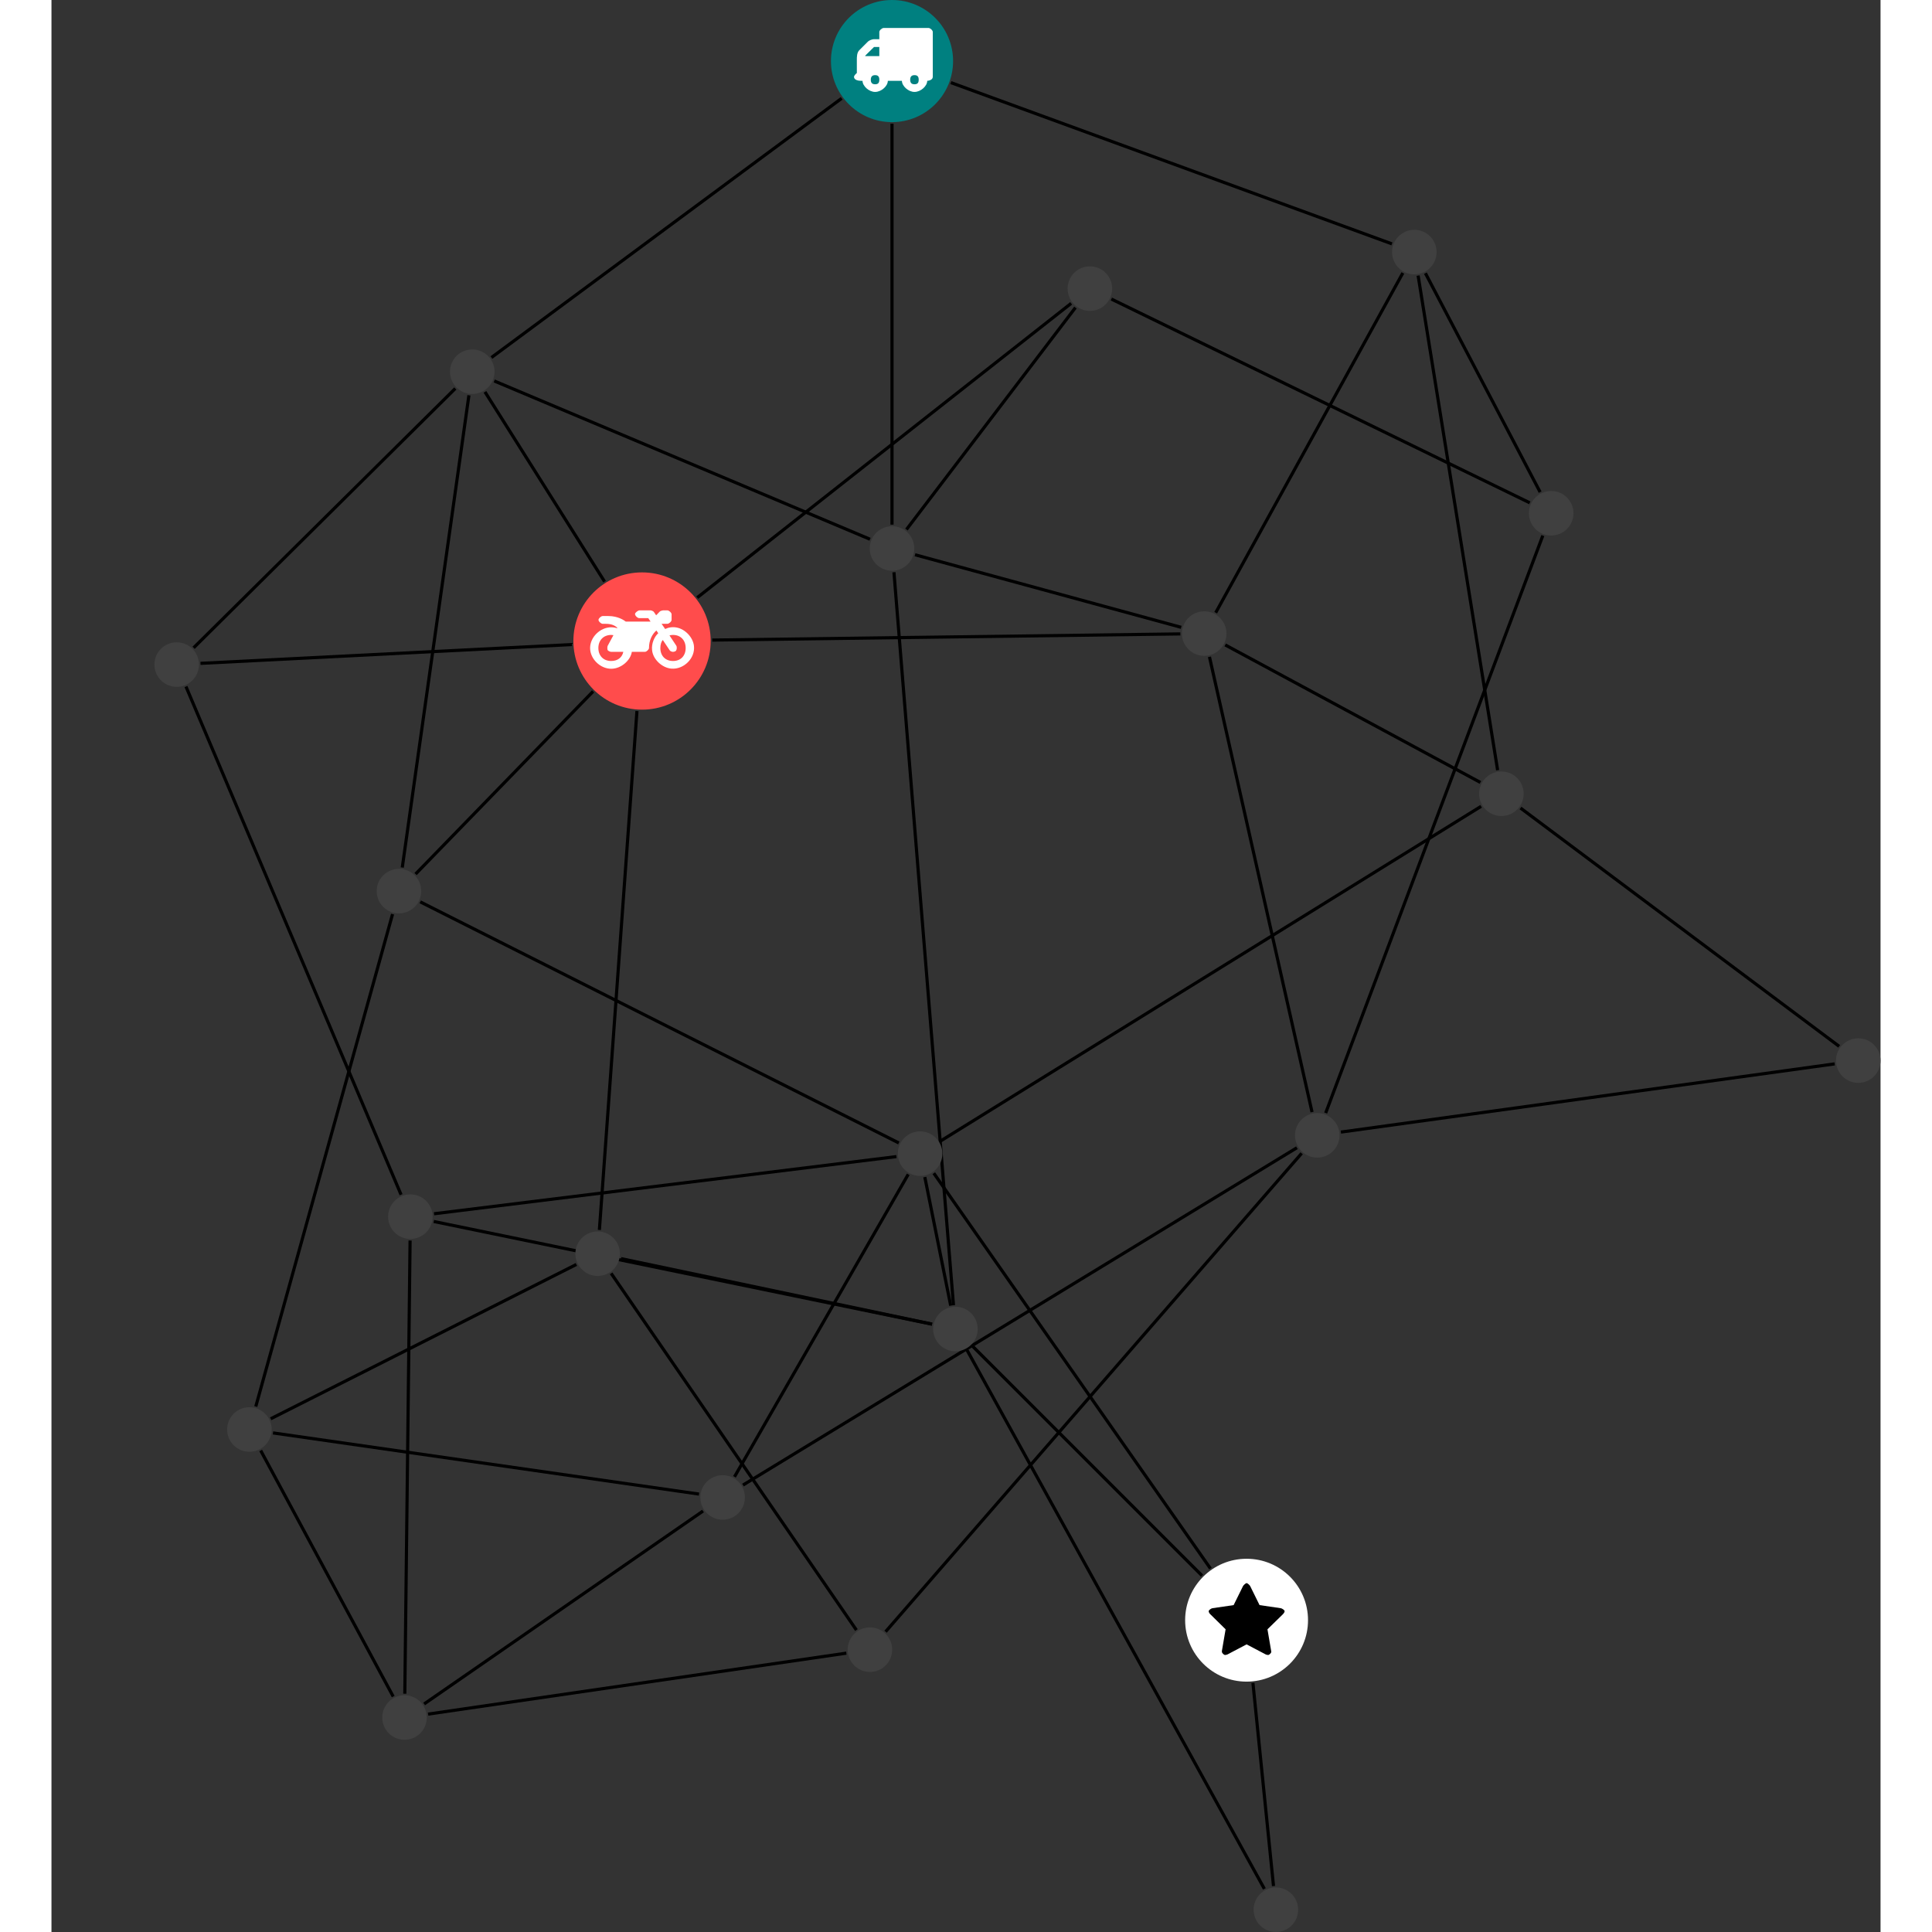 <?xml version="1.0" encoding="UTF-8"?>
<svg xmlns="http://www.w3.org/2000/svg" xmlns:xlink="http://www.w3.org/1999/xlink" width="244.501pt" height="244.501pt" viewBox="-13.028 0.000 231.473 244.501" version="1.1">
<rect x="-13.028" y="0.000" width="231.473" height="244.501" fill="#333333" stroke="none"/>
<defs>
<g>
<symbol overflow="visible" id="glyph0-0">
<path style="stroke:none;" d="M 1.422 -0.75 L 1.422 -7.922 L 3.562 -7.922 L 3.562 -0.891 L 1.422 -0.891 Z M 0.625 0 L 4.531 0 L 4.531 -8.812 L 0.438 -8.812 L 0.438 0 Z M 0.625 0 "/>
</symbol>
<symbol overflow="visible" id="glyph0-1">
<path style="stroke:none;" d="M 3.375 -0.844 C 3.375 -0.453 3.234 -0.266 2.844 -0.266 C 2.469 -0.266 2.297 -0.453 2.297 -0.844 C 2.297 -1.219 2.469 -1.422 2.844 -1.422 C 3.234 -1.422 3.375 -1.219 3.375 -0.844 Z M 1.594 -3.688 L 1.594 -3.859 C 1.594 -3.875 1.578 -3.875 1.594 -3.891 L 2.688 -4.969 C 2.703 -5 2.656 -4.984 2.688 -4.984 L 3.375 -4.984 L 3.375 -3.828 L 1.594 -3.828 Z M 8.359 -0.844 C 8.359 -0.453 8.219 -0.266 7.828 -0.266 C 7.453 -0.266 7.281 -0.453 7.281 -0.844 C 7.281 -1.219 7.453 -1.422 7.828 -1.422 C 8.219 -1.422 8.359 -1.219 8.359 -0.844 Z M 10.141 -6.891 C 10.141 -7.094 9.812 -7.391 9.609 -7.391 L 3.922 -7.391 C 3.719 -7.391 3.375 -7.094 3.375 -6.891 L 3.375 -5.969 L 2.672 -5.969 C 2.469 -5.969 2.078 -5.812 1.938 -5.672 L 0.844 -4.578 C 0.531 -4.266 0.531 -3.734 0.531 -3.328 L 0.531 -1.688 C 0.516 -1.688 0.172 -1.391 0.172 -1.203 C 0.172 -0.781 0.781 -0.703 1.062 -0.703 L 1.25 -0.703 C 1.25 -0.047 2.062 0.703 2.844 0.703 C 3.641 0.703 4.453 -0.047 4.453 -0.703 L 6.234 -0.703 C 6.234 -0.047 7.047 0.703 7.828 0.703 C 8.625 0.703 9.438 -0.047 9.438 -0.703 C 9.547 -0.703 10.141 -0.781 10.141 -1.203 Z M 10.141 -6.891 "/>
</symbol>
<symbol overflow="visible" id="glyph0-2">
<path style="stroke:none;" d="M 12.969 -2.906 C 12.844 -3.984 11.859 -5.016 10.781 -5.219 C 10.234 -5.328 9.703 -5.219 9.328 -5.031 L 8.875 -5.688 L 9.609 -5.688 C 9.812 -5.688 10.141 -5.984 10.141 -6.188 L 10.141 -6.891 C 10.141 -7.094 9.812 -7.391 9.609 -7.391 L 9.047 -7.391 C 8.969 -7.391 8.734 -7.312 8.656 -7.25 L 8.188 -6.766 L 7.891 -7.203 C 7.828 -7.281 7.594 -7.391 7.484 -7.391 L 6.078 -7.391 C 5.906 -7.391 5.547 -7.125 5.516 -6.953 C 5.484 -6.734 5.828 -6.406 6.047 -6.406 L 7.188 -6.406 L 7.484 -5.969 L 4.344 -5.969 C 4.141 -6.125 3.375 -6.672 2.141 -6.672 L 1.422 -6.672 C 1.219 -6.672 0.891 -6.375 0.891 -6.188 C 0.891 -5.984 1.219 -5.688 1.422 -5.688 L 1.781 -5.688 C 2.484 -5.688 2.906 -5.516 3.281 -5.188 L 3.25 -5.141 C 3.078 -5.188 2.797 -5.25 2.5 -5.25 C 1.109 -5.25 -0.172 -4 -0.172 -2.625 C -0.172 -1.25 1.109 0 2.5 0 C 3.75 0 4.953 -1.062 5.109 -2.141 L 6.766 -2.141 C 6.969 -2.141 7.281 -2.438 7.281 -2.625 C 7.281 -3.609 7.688 -4.391 8.219 -4.844 L 8.453 -4.5 C 7.969 -4.062 7.578 -3.203 7.672 -2.359 C 7.781 -1.172 8.969 -0.094 10.141 -0.016 C 11.703 0.094 13.156 -1.344 12.969 -2.906 Z M 2.5 -0.984 C 1.516 -0.984 0.875 -1.641 0.875 -2.625 C 0.875 -3.594 1.516 -4.281 2.5 -4.281 C 2.672 -4.281 2.844 -4.234 2.781 -4.25 L 2.047 -2.891 C 2 -2.781 2 -2.469 2.047 -2.359 C 2.125 -2.25 2.375 -2.141 2.5 -2.141 L 4.031 -2.141 C 3.891 -1.453 3.344 -0.984 2.5 -0.984 Z M 10.328 -0.984 C 9.344 -0.984 8.719 -1.641 8.719 -2.625 C 8.719 -3.109 8.859 -3.469 9.031 -3.641 L 9.906 -2.328 C 9.969 -2.219 10.203 -2.141 10.328 -2.141 C 10.391 -2.141 10.594 -2.188 10.641 -2.234 C 10.812 -2.344 10.844 -2.75 10.734 -2.922 L 9.875 -4.219 C 9.859 -4.219 10.094 -4.281 10.328 -4.281 C 11.297 -4.281 11.922 -3.594 11.922 -2.625 C 11.922 -1.641 11.297 -0.984 10.328 -0.984 Z M 10.328 -0.984 "/>
</symbol>
<symbol overflow="visible" id="glyph0-3">
<path style="stroke:none;" d="M 9.438 -5.078 C 9.438 -5.25 9.078 -5.453 8.938 -5.469 L 6.266 -5.859 L 5.078 -8.266 C 5.031 -8.375 4.75 -8.641 4.625 -8.641 C 4.5 -8.641 4.234 -8.375 4.172 -8.266 L 2.984 -5.859 L 0.312 -5.469 C 0.172 -5.453 -0.172 -5.25 -0.172 -5.078 C -0.172 -4.969 -0.062 -4.781 0.016 -4.719 L 1.969 -2.797 L 1.5 -0.062 C 1.5 -0.016 1.5 0.016 1.5 0.047 C 1.5 0.203 1.75 0.453 1.906 0.453 C 1.984 0.453 2.188 0.406 2.25 0.359 L 4.625 -0.891 L 7 0.359 C 7.062 0.406 7.266 0.453 7.344 0.453 C 7.5 0.453 7.75 0.203 7.75 0.047 C 7.75 0.016 7.75 -0.016 7.734 -0.062 L 7.266 -2.797 L 9.234 -4.719 C 9.297 -4.781 9.438 -4.969 9.438 -5.078 Z M 9.438 -5.078 "/>
</symbol>
</g>
<clipPath id="clip1">
  <path d="M 133 207 L 148 207 L 148 244.5 L 133 244.5 Z M 133 207 "/>
</clipPath>
<clipPath id="clip2">
  <path d="M 97 165 L 147 165 L 147 244.5 L 97 244.5 Z M 97 165 "/>
</clipPath>
<clipPath id="clip3">
  <path d="M 167 96 L 218.445 96 L 218.445 139 L 167 139 Z M 167 96 "/>
</clipPath>
<clipPath id="clip4">
  <path d="M 144 129 L 218.445 129 L 218.445 149 L 144 149 Z M 144 129 "/>
</clipPath>
<clipPath id="clip5">
  <path d="M 139 238 L 145 238 L 145 244.5 L 139 244.5 Z M 139 238 "/>
</clipPath>
<clipPath id="clip6">
  <path d="M 212 131 L 218.445 131 L 218.445 138 L 212 138 Z M 212 131 "/>
</clipPath>
</defs>
<g id="surface1">
<path style="fill:none;stroke-width:0.399;stroke-linecap:butt;stroke-linejoin:miter;stroke:rgb(0%,0%,0%);stroke-opacity:1;stroke-miterlimit:10;" d="M -0.001 -7.928 L -0.001 -58.667 " transform="matrix(1,0,0,-1,93.345,7.728)"/>
<path style="fill:none;stroke-width:0.399;stroke-linecap:butt;stroke-linejoin:miter;stroke:rgb(0%,0%,0%);stroke-opacity:1;stroke-miterlimit:10;" d="M -6.372 -4.717 L -50.697 -37.518 " transform="matrix(1,0,0,-1,93.345,7.728)"/>
<path style="fill:none;stroke-width:0.399;stroke-linecap:butt;stroke-linejoin:miter;stroke:rgb(0%,0%,0%);stroke-opacity:1;stroke-miterlimit:10;" d="M 7.448 -2.725 L 63.268 -23.135 " transform="matrix(1,0,0,-1,93.345,7.728)"/>
<path style="fill:none;stroke-width:0.399;stroke-linecap:butt;stroke-linejoin:miter;stroke:rgb(0%,0%,0%);stroke-opacity:1;stroke-miterlimit:10;" d="M -2.783 -60.514 L -50.341 -40.483 " transform="matrix(1,0,0,-1,93.345,7.728)"/>
<path style="fill:none;stroke-width:0.399;stroke-linecap:butt;stroke-linejoin:miter;stroke:rgb(0%,0%,0%);stroke-opacity:1;stroke-miterlimit:10;" d="M 0.245 -64.69 L 7.78 -157.456 " transform="matrix(1,0,0,-1,93.345,7.728)"/>
<path style="fill:none;stroke-width:0.399;stroke-linecap:butt;stroke-linejoin:miter;stroke:rgb(0%,0%,0%);stroke-opacity:1;stroke-miterlimit:10;" d="M 2.913 -62.479 L 36.596 -71.663 " transform="matrix(1,0,0,-1,93.345,7.728)"/>
<path style="fill:none;stroke-width:0.399;stroke-linecap:butt;stroke-linejoin:miter;stroke:rgb(0%,0%,0%);stroke-opacity:1;stroke-miterlimit:10;" d="M 1.827 -59.284 L 23.214 -31.198 " transform="matrix(1,0,0,-1,93.345,7.728)"/>
<path style="fill:none;stroke-width:0.399;stroke-linecap:butt;stroke-linejoin:miter;stroke:rgb(0%,0%,0%);stroke-opacity:1;stroke-miterlimit:10;" d="M -51.513 -41.866 L -36.376 -65.877 " transform="matrix(1,0,0,-1,93.345,7.728)"/>
<path style="fill:none;stroke-width:0.399;stroke-linecap:butt;stroke-linejoin:miter;stroke:rgb(0%,0%,0%);stroke-opacity:1;stroke-miterlimit:10;" d="M -53.544 -42.299 L -61.978 -102.061 " transform="matrix(1,0,0,-1,93.345,7.728)"/>
<path style="fill:none;stroke-width:0.399;stroke-linecap:butt;stroke-linejoin:miter;stroke:rgb(0%,0%,0%);stroke-opacity:1;stroke-miterlimit:10;" d="M -55.267 -41.436 L -88.384 -74.252 " transform="matrix(1,0,0,-1,93.345,7.728)"/>
<path style="fill:none;stroke-width:0.399;stroke-linecap:butt;stroke-linejoin:miter;stroke:rgb(0%,0%,0%);stroke-opacity:1;stroke-miterlimit:10;" d="M -37.829 -79.768 L -60.294 -102.885 " transform="matrix(1,0,0,-1,93.345,7.728)"/>
<path style="fill:none;stroke-width:0.399;stroke-linecap:butt;stroke-linejoin:miter;stroke:rgb(0%,0%,0%);stroke-opacity:1;stroke-miterlimit:10;" d="M -40.509 -73.842 L -87.513 -76.221 " transform="matrix(1,0,0,-1,93.345,7.728)"/>
<path style="fill:none;stroke-width:0.399;stroke-linecap:butt;stroke-linejoin:miter;stroke:rgb(0%,0%,0%);stroke-opacity:1;stroke-miterlimit:10;" d="M -32.279 -82.256 L -37.032 -147.924 " transform="matrix(1,0,0,-1,93.345,7.728)"/>
<path style="fill:none;stroke-width:0.399;stroke-linecap:butt;stroke-linejoin:miter;stroke:rgb(0%,0%,0%);stroke-opacity:1;stroke-miterlimit:10;" d="M -22.751 -73.276 L 36.491 -72.495 " transform="matrix(1,0,0,-1,93.345,7.728)"/>
<path style="fill:none;stroke-width:0.399;stroke-linecap:butt;stroke-linejoin:miter;stroke:rgb(0%,0%,0%);stroke-opacity:1;stroke-miterlimit:10;" d="M -24.65 -67.901 L 22.671 -30.663 " transform="matrix(1,0,0,-1,93.345,7.728)"/>
<path style="fill:none;stroke-width:0.399;stroke-linecap:butt;stroke-linejoin:miter;stroke:rgb(0%,0%,0%);stroke-opacity:1;stroke-miterlimit:10;" d="M -63.208 -107.956 L -80.517 -170.272 " transform="matrix(1,0,0,-1,93.345,7.728)"/>
<path style="fill:none;stroke-width:0.399;stroke-linecap:butt;stroke-linejoin:miter;stroke:rgb(0%,0%,0%);stroke-opacity:1;stroke-miterlimit:10;" d="M -59.704 -106.405 L 0.862 -136.917 " transform="matrix(1,0,0,-1,93.345,7.728)"/>
<path style="fill:none;stroke-width:0.399;stroke-linecap:butt;stroke-linejoin:miter;stroke:rgb(0%,0%,0%);stroke-opacity:1;stroke-miterlimit:10;" d="M -79.896 -175.838 L -63.126 -206.975 " transform="matrix(1,0,0,-1,93.345,7.728)"/>
<path style="fill:none;stroke-width:0.399;stroke-linecap:butt;stroke-linejoin:miter;stroke:rgb(0%,0%,0%);stroke-opacity:1;stroke-miterlimit:10;" d="M -78.337 -173.612 L -24.423 -181.354 " transform="matrix(1,0,0,-1,93.345,7.728)"/>
<path style="fill:none;stroke-width:0.399;stroke-linecap:butt;stroke-linejoin:miter;stroke:rgb(0%,0%,0%);stroke-opacity:1;stroke-miterlimit:10;" d="M -78.63 -171.823 L -39.947 -152.292 " transform="matrix(1,0,0,-1,93.345,7.728)"/>
<g clip-path="url(#clip1)" clip-rule="nonzero">
<path style="fill:none;stroke-width:0.399;stroke-linecap:butt;stroke-linejoin:miter;stroke:rgb(0%,0%,0%);stroke-opacity:1;stroke-miterlimit:10;" d="M 48.28 -230.956 L 45.675 -205.249 " transform="matrix(1,0,0,-1,93.345,7.728)"/>
</g>
<g clip-path="url(#clip2)" clip-rule="nonzero">
<path style="fill:none;stroke-width:0.399;stroke-linecap:butt;stroke-linejoin:miter;stroke:rgb(0%,0%,0%);stroke-opacity:1;stroke-miterlimit:10;" d="M 47.124 -231.315 L 9.479 -163.108 " transform="matrix(1,0,0,-1,93.345,7.728)"/>
</g>
<path style="fill:none;stroke-width:0.399;stroke-linecap:butt;stroke-linejoin:miter;stroke:rgb(0%,0%,0%);stroke-opacity:1;stroke-miterlimit:10;" d="M 39.233 -191.674 L 10.155 -162.596 " transform="matrix(1,0,0,-1,93.345,7.728)"/>
<path style="fill:none;stroke-width:0.399;stroke-linecap:butt;stroke-linejoin:miter;stroke:rgb(0%,0%,0%);stroke-opacity:1;stroke-miterlimit:10;" d="M 40.3 -190.78 L 5.288 -140.745 " transform="matrix(1,0,0,-1,93.345,7.728)"/>
<path style="fill:none;stroke-width:0.399;stroke-linecap:butt;stroke-linejoin:miter;stroke:rgb(0%,0%,0%);stroke-opacity:1;stroke-miterlimit:10;" d="M 7.428 -157.506 L 4.151 -141.233 " transform="matrix(1,0,0,-1,93.345,7.728)"/>
<path style="fill:none;stroke-width:0.399;stroke-linecap:butt;stroke-linejoin:miter;stroke:rgb(0%,0%,0%);stroke-opacity:1;stroke-miterlimit:10;" d="M 5.069 -159.854 L -57.997 -146.854 " transform="matrix(1,0,0,-1,93.345,7.728)"/>
<path style="fill:none;stroke-width:0.399;stroke-linecap:butt;stroke-linejoin:miter;stroke:rgb(0%,0%,0%);stroke-opacity:1;stroke-miterlimit:10;" d="M 5.069 -159.842 L -34.298 -151.553 " transform="matrix(1,0,0,-1,93.345,7.728)"/>
<path style="fill:none;stroke-width:0.399;stroke-linecap:butt;stroke-linejoin:miter;stroke:rgb(0%,0%,0%);stroke-opacity:1;stroke-miterlimit:10;" d="M 0.561 -138.643 L -57.958 -145.877 " transform="matrix(1,0,0,-1,93.345,7.728)"/>
<path style="fill:none;stroke-width:0.399;stroke-linecap:butt;stroke-linejoin:miter;stroke:rgb(0%,0%,0%);stroke-opacity:1;stroke-miterlimit:10;" d="M 2.053 -140.889 L -19.935 -179.167 " transform="matrix(1,0,0,-1,93.345,7.728)"/>
<path style="fill:none;stroke-width:0.399;stroke-linecap:butt;stroke-linejoin:miter;stroke:rgb(0%,0%,0%);stroke-opacity:1;stroke-miterlimit:10;" d="M 6.124 -136.682 L 74.553 -94.315 " transform="matrix(1,0,0,-1,93.345,7.728)"/>
<path style="fill:none;stroke-width:0.399;stroke-linecap:butt;stroke-linejoin:miter;stroke:rgb(0%,0%,0%);stroke-opacity:1;stroke-miterlimit:10;" d="M -62.13 -143.467 L -89.353 -79.155 " transform="matrix(1,0,0,-1,93.345,7.728)"/>
<path style="fill:none;stroke-width:0.399;stroke-linecap:butt;stroke-linejoin:miter;stroke:rgb(0%,0%,0%);stroke-opacity:1;stroke-miterlimit:10;" d="M -60.99 -149.264 L -61.657 -206.616 " transform="matrix(1,0,0,-1,93.345,7.728)"/>
<path style="fill:none;stroke-width:0.399;stroke-linecap:butt;stroke-linejoin:miter;stroke:rgb(0%,0%,0%);stroke-opacity:1;stroke-miterlimit:10;" d="M -59.212 -207.913 L -23.919 -183.499 " transform="matrix(1,0,0,-1,93.345,7.728)"/>
<path style="fill:none;stroke-width:0.399;stroke-linecap:butt;stroke-linejoin:miter;stroke:rgb(0%,0%,0%);stroke-opacity:1;stroke-miterlimit:10;" d="M -58.708 -209.198 L -5.779 -201.483 " transform="matrix(1,0,0,-1,93.345,7.728)"/>
<path style="fill:none;stroke-width:0.399;stroke-linecap:butt;stroke-linejoin:miter;stroke:rgb(0%,0%,0%);stroke-opacity:1;stroke-miterlimit:10;" d="M -18.861 -180.213 L 51.241 -137.522 " transform="matrix(1,0,0,-1,93.345,7.728)"/>
<path style="fill:none;stroke-width:0.399;stroke-linecap:butt;stroke-linejoin:miter;stroke:rgb(0%,0%,0%);stroke-opacity:1;stroke-miterlimit:10;" d="M -4.505 -198.561 L -35.544 -153.42 " transform="matrix(1,0,0,-1,93.345,7.728)"/>
<path style="fill:none;stroke-width:0.399;stroke-linecap:butt;stroke-linejoin:miter;stroke:rgb(0%,0%,0%);stroke-opacity:1;stroke-miterlimit:10;" d="M -0.814 -198.768 L 51.839 -138.229 " transform="matrix(1,0,0,-1,93.345,7.728)"/>
<g clip-path="url(#clip3)" clip-rule="nonzero">
<path style="fill:none;stroke-width:0.399;stroke-linecap:butt;stroke-linejoin:miter;stroke:rgb(0%,0%,0%);stroke-opacity:1;stroke-miterlimit:10;" d="M 119.866 -124.69 L 79.538 -94.53 " transform="matrix(1,0,0,-1,93.345,7.728)"/>
</g>
<g clip-path="url(#clip4)" clip-rule="nonzero">
<path style="fill:none;stroke-width:0.399;stroke-linecap:butt;stroke-linejoin:miter;stroke:rgb(0%,0%,0%);stroke-opacity:1;stroke-miterlimit:10;" d="M 119.296 -126.909 L 56.807 -135.542 " transform="matrix(1,0,0,-1,93.345,7.728)"/>
</g>
<path style="fill:none;stroke-width:0.399;stroke-linecap:butt;stroke-linejoin:miter;stroke:rgb(0%,0%,0%);stroke-opacity:1;stroke-miterlimit:10;" d="M 74.464 -91.292 L 42.167 -73.889 " transform="matrix(1,0,0,-1,93.345,7.728)"/>
<path style="fill:none;stroke-width:0.399;stroke-linecap:butt;stroke-linejoin:miter;stroke:rgb(0%,0%,0%);stroke-opacity:1;stroke-miterlimit:10;" d="M 76.643 -89.745 L 66.581 -27.151 " transform="matrix(1,0,0,-1,93.345,7.728)"/>
<path style="fill:none;stroke-width:0.399;stroke-linecap:butt;stroke-linejoin:miter;stroke:rgb(0%,0%,0%);stroke-opacity:1;stroke-miterlimit:10;" d="M 53.155 -133.01 L 40.175 -75.401 " transform="matrix(1,0,0,-1,93.345,7.728)"/>
<path style="fill:none;stroke-width:0.399;stroke-linecap:butt;stroke-linejoin:miter;stroke:rgb(0%,0%,0%);stroke-opacity:1;stroke-miterlimit:10;" d="M 54.882 -133.127 L 82.362 -60.053 " transform="matrix(1,0,0,-1,93.345,7.728)"/>
<path style="fill:none;stroke-width:0.399;stroke-linecap:butt;stroke-linejoin:miter;stroke:rgb(0%,0%,0%);stroke-opacity:1;stroke-miterlimit:10;" d="M 40.964 -69.811 L 64.647 -26.815 " transform="matrix(1,0,0,-1,93.345,7.728)"/>
<path style="fill:none;stroke-width:0.399;stroke-linecap:butt;stroke-linejoin:miter;stroke:rgb(0%,0%,0%);stroke-opacity:1;stroke-miterlimit:10;" d="M 82.022 -54.553 L 67.503 -26.846 " transform="matrix(1,0,0,-1,93.345,7.728)"/>
<path style="fill:none;stroke-width:0.399;stroke-linecap:butt;stroke-linejoin:miter;stroke:rgb(0%,0%,0%);stroke-opacity:1;stroke-miterlimit:10;" d="M 80.71 -55.905 L 27.757 -30.116 " transform="matrix(1,0,0,-1,93.345,7.728)"/>
<path style=" stroke:none;fill-rule:nonzero;fill:rgb(0%,50%,50%);fill-opacity:1;" d="M 101.074 7.727 C 101.074 3.461 97.613 0 93.344 0 C 89.078 0 85.617 3.461 85.617 7.727 C 85.617 11.996 89.078 15.457 93.344 15.457 C 97.613 15.457 101.074 11.996 101.074 7.727 Z M 101.074 7.727 "/>
<g style="fill:rgb(100%,100%,100%);fill-opacity:1;">
  <use xlink:href="#glyph0-1" x="88.363" y="10.931"/>
</g>
<path style=" stroke:none;fill-rule:nonzero;fill:rgb(25%,25%,25%);fill-opacity:1;" d="M 96.164 69.41 C 96.164 67.855 94.902 66.594 93.344 66.594 C 91.789 66.594 90.527 67.855 90.527 69.41 C 90.527 70.969 91.789 72.23 93.344 72.23 C 94.902 72.23 96.164 70.969 96.164 69.41 Z M 96.164 69.41 "/>
<path style=" stroke:none;fill-rule:nonzero;fill:rgb(25%,25%,25%);fill-opacity:1;" d="M 43.043 47.039 C 43.043 45.484 41.781 44.223 40.223 44.223 C 38.668 44.223 37.406 45.484 37.406 47.039 C 37.406 48.598 38.668 49.859 40.223 49.859 C 41.781 49.859 43.043 48.598 43.043 47.039 Z M 43.043 47.039 "/>
<path style=" stroke:none;fill-rule:nonzero;fill:rgb(100%,29.999%,29.999%);fill-opacity:1;" d="M 70.398 81.121 C 70.398 76.324 66.508 72.438 61.711 72.438 C 56.914 72.438 53.023 76.324 53.023 81.121 C 53.023 85.922 56.914 89.809 61.711 89.809 C 66.508 89.809 70.398 85.922 70.398 81.121 Z M 70.398 81.121 "/>
<g style="fill:rgb(100%,100%,100%);fill-opacity:1;">
  <use xlink:href="#glyph0-2" x="55.309" y="84.634"/>
</g>
<path style=" stroke:none;fill-rule:nonzero;fill:rgb(25%,25%,25%);fill-opacity:1;" d="M 33.766 112.773 C 33.766 111.219 32.504 109.957 30.945 109.957 C 29.391 109.957 28.129 111.219 28.129 112.773 C 28.129 114.332 29.391 115.594 30.945 115.594 C 32.504 115.594 33.766 114.332 33.766 112.773 Z M 33.766 112.773 "/>
<path style=" stroke:none;fill-rule:nonzero;fill:rgb(25%,25%,25%);fill-opacity:1;" d="M 14.84 180.906 C 14.84 179.352 13.578 178.09 12.02 178.09 C 10.465 178.09 9.203 179.352 9.203 180.906 C 9.203 182.465 10.465 183.727 12.02 183.727 C 13.578 183.727 14.84 182.465 14.84 180.906 Z M 14.84 180.906 "/>
<g clip-path="url(#clip5)" clip-rule="nonzero">
<path style=" stroke:none;fill-rule:nonzero;fill:rgb(25%,25%,25%);fill-opacity:1;" d="M 144.742 241.684 C 144.742 240.125 143.48 238.863 141.926 238.863 C 140.371 238.863 139.109 240.125 139.109 241.684 C 139.109 243.238 140.371 244.5 141.926 244.5 C 143.48 244.5 144.742 243.238 144.742 241.684 Z M 144.742 241.684 "/>
</g>
<path style=" stroke:none;fill-rule:nonzero;fill:rgb(100%,100%,100%);fill-opacity:1;" d="M 145.992 205.039 C 145.992 200.746 142.512 197.266 138.219 197.266 C 133.922 197.266 130.441 200.746 130.441 205.039 C 130.441 209.336 133.922 212.816 138.219 212.816 C 142.512 212.816 145.992 209.336 145.992 205.039 Z M 145.992 205.039 "/>
<g style="fill:rgb(0%,0%,0%);fill-opacity:1;">
  <use xlink:href="#glyph0-3" x="133.594" y="208.991"/>
</g>
<path style=" stroke:none;fill-rule:nonzero;fill:rgb(25%,25%,25%);fill-opacity:1;" d="M 104.188 168.191 C 104.188 166.633 102.926 165.371 101.367 165.371 C 99.812 165.371 98.551 166.633 98.551 168.191 C 98.551 169.746 99.812 171.008 101.367 171.008 C 102.926 171.008 104.188 169.746 104.188 168.191 Z M 104.188 168.191 "/>
<path style=" stroke:none;fill-rule:nonzero;fill:rgb(25%,25%,25%);fill-opacity:1;" d="M 99.719 146 C 99.719 144.441 98.457 143.18 96.902 143.18 C 95.344 143.18 94.082 144.441 94.082 146 C 94.082 147.555 95.344 148.816 96.902 148.816 C 98.457 148.816 99.719 147.555 99.719 146 Z M 99.719 146 "/>
<path style=" stroke:none;fill-rule:nonzero;fill:rgb(25%,25%,25%);fill-opacity:1;" d="M 35.211 153.973 C 35.211 152.418 33.949 151.156 32.391 151.156 C 30.836 151.156 29.574 152.418 29.574 153.973 C 29.574 155.531 30.836 156.793 32.391 156.793 C 33.949 156.793 35.211 155.531 35.211 153.973 Z M 35.211 153.973 "/>
<path style=" stroke:none;fill-rule:nonzero;fill:rgb(25%,25%,25%);fill-opacity:1;" d="M 5.637 84.102 C 5.637 82.547 4.375 81.285 2.816 81.285 C 1.262 81.285 0 82.547 0 84.102 C 0 85.66 1.262 86.922 2.816 86.922 C 4.375 86.922 5.637 85.66 5.637 84.102 Z M 5.637 84.102 "/>
<path style=" stroke:none;fill-rule:nonzero;fill:rgb(25%,25%,25%);fill-opacity:1;" d="M 34.469 217.355 C 34.469 215.801 33.207 214.539 31.652 214.539 C 30.094 214.539 28.832 215.801 28.832 217.355 C 28.832 218.914 30.094 220.176 31.652 220.176 C 33.207 220.176 34.469 218.914 34.469 217.355 Z M 34.469 217.355 "/>
<path style=" stroke:none;fill-rule:nonzero;fill:rgb(25%,25%,25%);fill-opacity:1;" d="M 74.727 189.508 C 74.727 187.953 73.465 186.691 71.91 186.691 C 70.352 186.691 69.09 187.953 69.09 189.508 C 69.09 191.062 70.352 192.324 71.91 192.324 C 73.465 192.324 74.727 191.062 74.727 189.508 Z M 74.727 189.508 "/>
<path style=" stroke:none;fill-rule:nonzero;fill:rgb(25%,25%,25%);fill-opacity:1;" d="M 93.367 208.773 C 93.367 207.215 92.105 205.953 90.551 205.953 C 88.996 205.953 87.734 207.215 87.734 208.773 C 87.734 210.328 88.996 211.59 90.551 211.59 C 92.105 211.59 93.367 210.328 93.367 208.773 Z M 93.367 208.773 "/>
<path style=" stroke:none;fill-rule:nonzero;fill:rgb(25%,25%,25%);fill-opacity:1;" d="M 58.91 158.66 C 58.91 157.105 57.648 155.844 56.094 155.844 C 54.535 155.844 53.273 157.105 53.273 158.66 C 53.273 160.215 54.535 161.477 56.094 161.477 C 57.648 161.477 58.91 160.215 58.91 158.66 Z M 58.91 158.66 "/>
<g clip-path="url(#clip6)" clip-rule="nonzero">
<path style=" stroke:none;fill-rule:nonzero;fill:rgb(25%,25%,25%);fill-opacity:1;" d="M 218.445 134.223 C 218.445 132.664 217.184 131.402 215.629 131.402 C 214.07 131.402 212.809 132.664 212.809 134.223 C 212.809 135.777 214.07 137.039 215.629 137.039 C 217.184 137.039 218.445 135.777 218.445 134.223 Z M 218.445 134.223 "/>
</g>
<path style=" stroke:none;fill-rule:nonzero;fill:rgb(25%,25%,25%);fill-opacity:1;" d="M 173.281 100.453 C 173.281 98.895 172.02 97.633 170.465 97.633 C 168.906 97.633 167.645 98.895 167.645 100.453 C 167.645 102.008 168.906 103.27 170.465 103.27 C 172.02 103.27 173.281 102.008 173.281 100.453 Z M 173.281 100.453 "/>
<path style=" stroke:none;fill-rule:nonzero;fill:rgb(25%,25%,25%);fill-opacity:1;" d="M 149.98 143.68 C 149.98 142.125 148.719 140.863 147.164 140.863 C 145.605 140.863 144.344 142.125 144.344 143.68 C 144.344 145.238 145.605 146.5 147.164 146.5 C 148.719 146.5 149.98 145.238 149.98 143.68 Z M 149.98 143.68 "/>
<path style=" stroke:none;fill-rule:nonzero;fill:rgb(25%,25%,25%);fill-opacity:1;" d="M 135.672 80.184 C 135.672 78.625 134.41 77.363 132.852 77.363 C 131.297 77.363 130.035 78.625 130.035 80.184 C 130.035 81.738 131.297 83 132.852 83 C 134.41 83 135.672 81.738 135.672 80.184 Z M 135.672 80.184 "/>
<path style=" stroke:none;fill-rule:nonzero;fill:rgb(25%,25%,25%);fill-opacity:1;" d="M 179.586 64.953 C 179.586 63.398 178.324 62.137 176.77 62.137 C 175.211 62.137 173.949 63.398 173.949 64.953 C 173.949 66.512 175.211 67.773 176.77 67.773 C 178.324 67.773 179.586 66.512 179.586 64.953 Z M 179.586 64.953 "/>
<path style=" stroke:none;fill-rule:nonzero;fill:rgb(25%,25%,25%);fill-opacity:1;" d="M 162.266 31.898 C 162.266 30.344 161.004 29.082 159.445 29.082 C 157.891 29.082 156.629 30.344 156.629 31.898 C 156.629 33.457 157.891 34.719 159.445 34.719 C 161.004 34.719 162.266 33.457 162.266 31.898 Z M 162.266 31.898 "/>
<path style=" stroke:none;fill-rule:nonzero;fill:rgb(25%,25%,25%);fill-opacity:1;" d="M 121.203 36.523 C 121.203 34.969 119.945 33.707 118.387 33.707 C 116.832 33.707 115.57 34.969 115.57 36.523 C 115.57 38.082 116.832 39.344 118.387 39.344 C 119.945 39.344 121.203 38.082 121.203 36.523 Z M 121.203 36.523 "/>
</g>
</svg>
